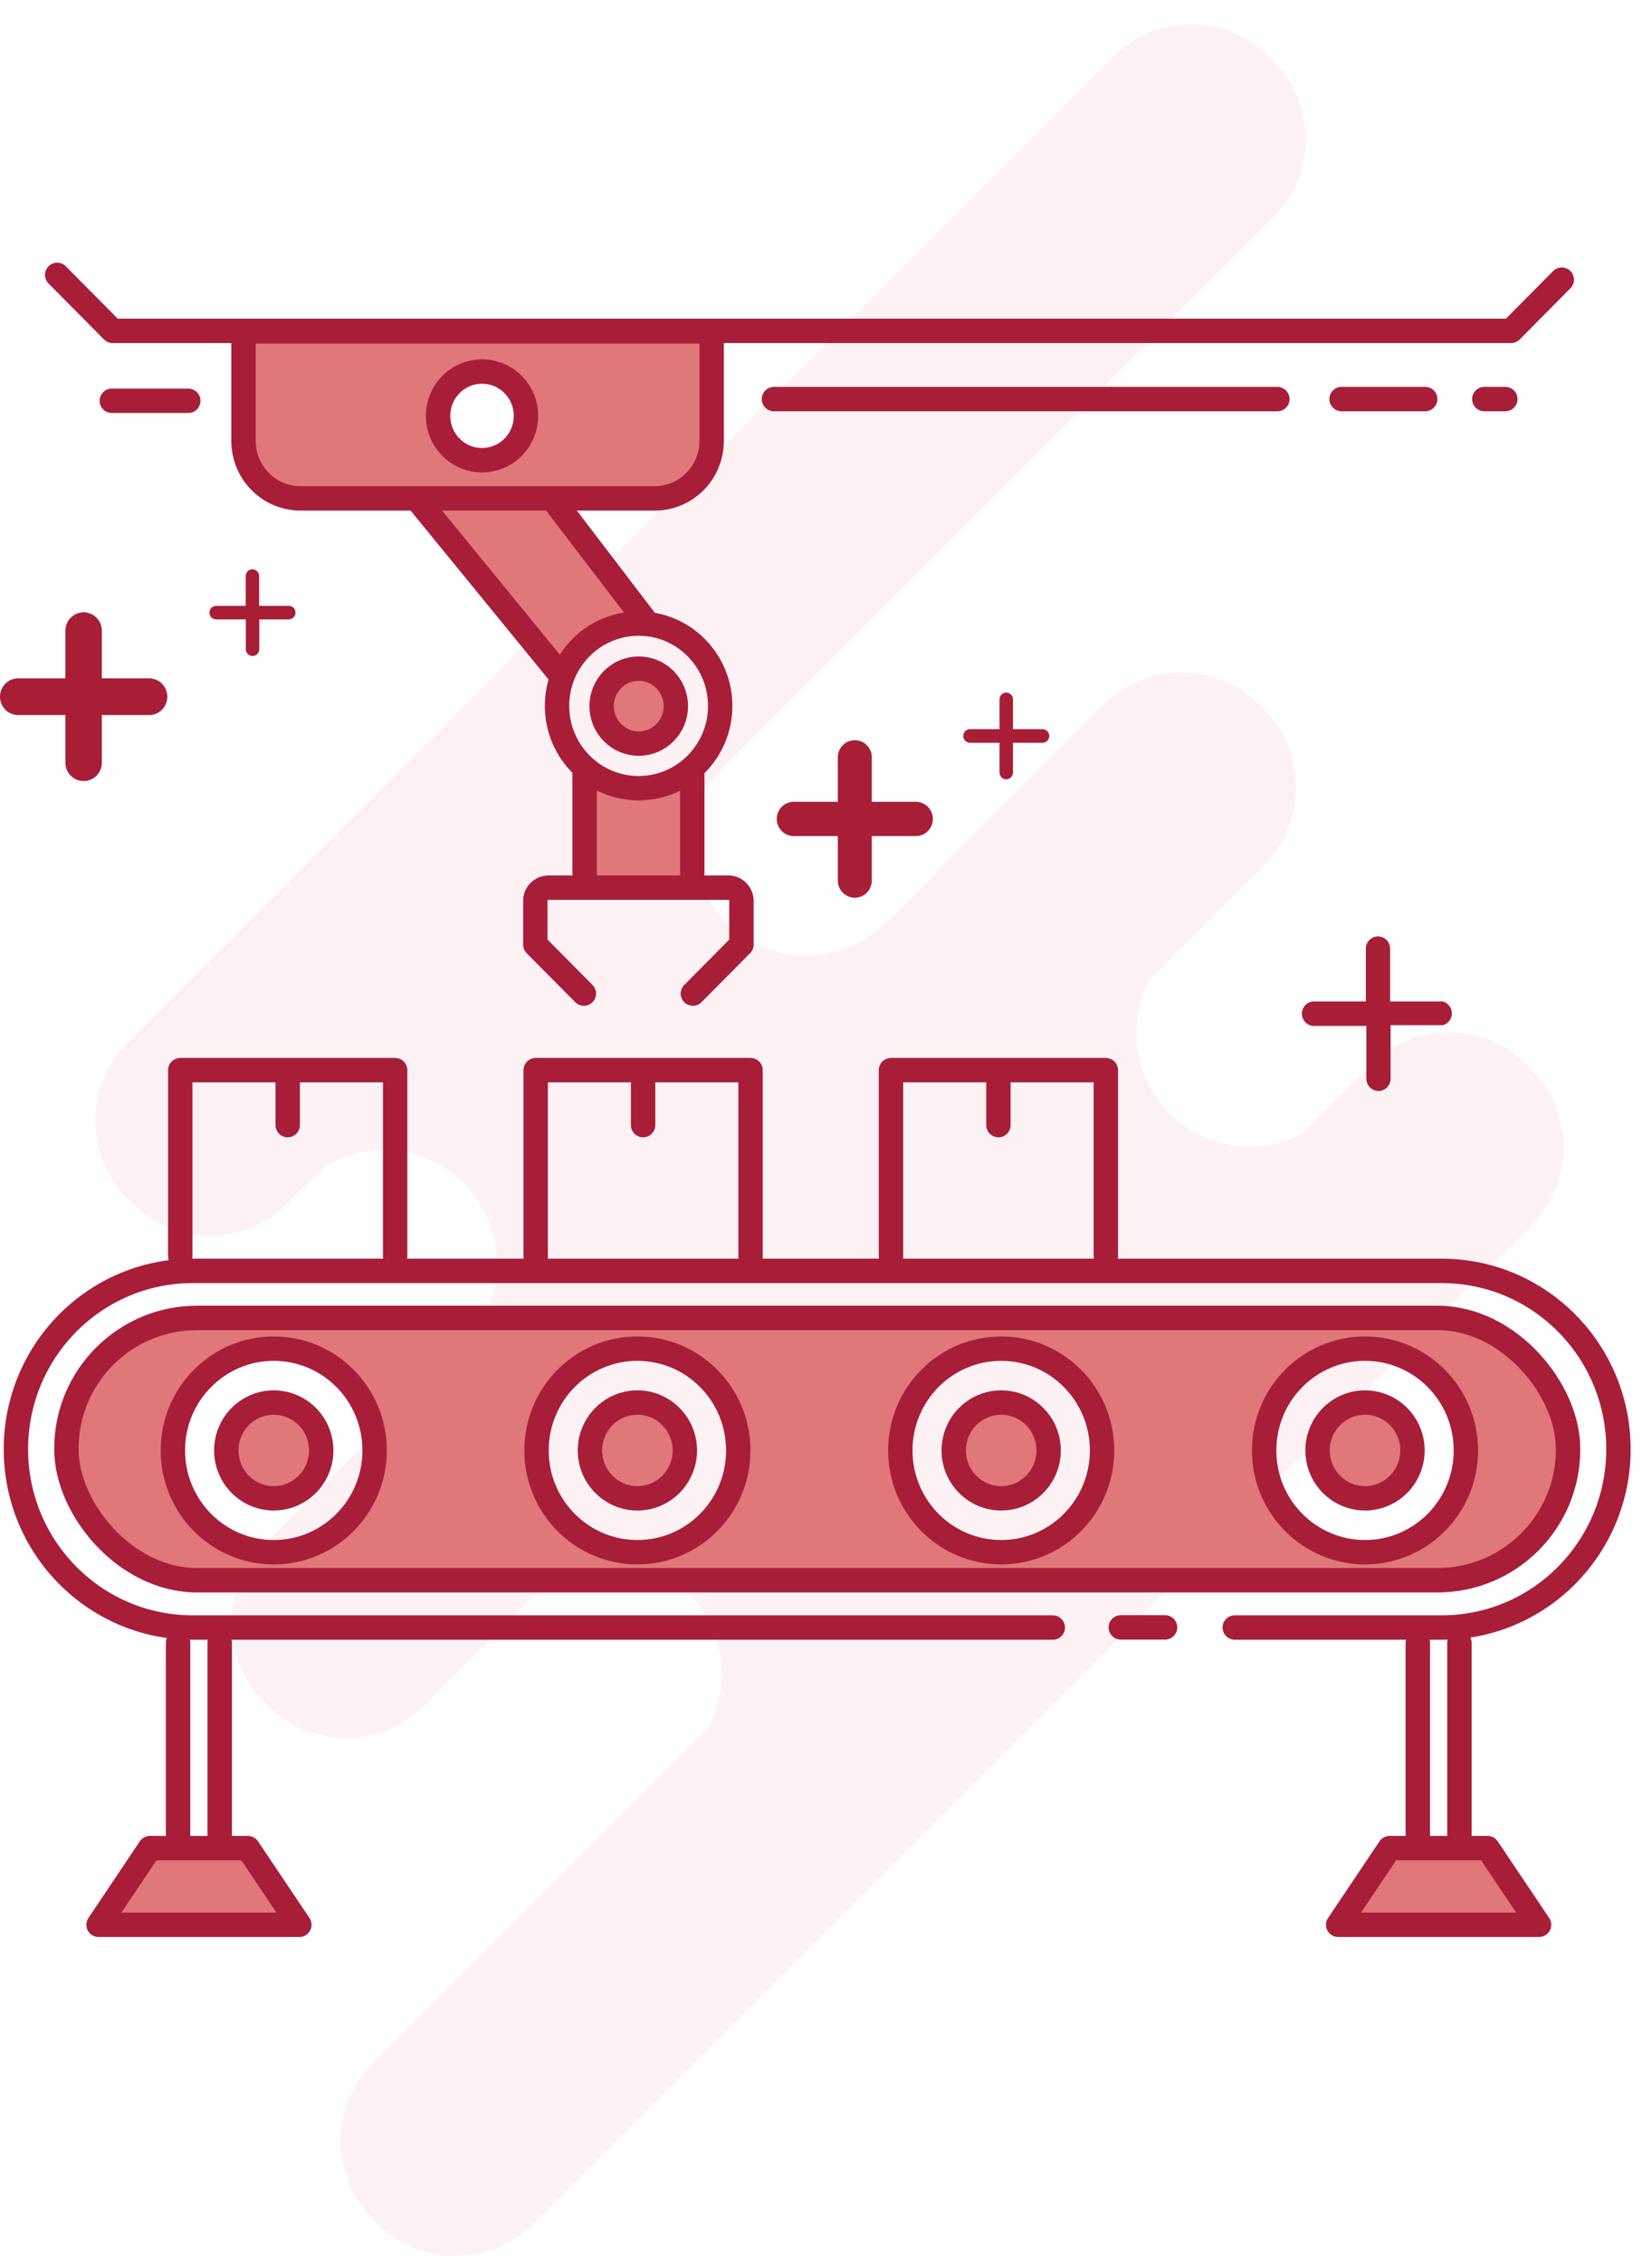 <?xml version="1.0" encoding="UTF-8"?>
<svg width="65px" height="89px" viewBox="0 0 65 89" version="1.1" xmlns="http://www.w3.org/2000/svg" xmlns:xlink="http://www.w3.org/1999/xlink">
    <!-- Generator: Sketch 54.1 (76490) - https://sketchapp.com -->
    <title>3-Proizvodnja</title>
    <desc>Created with Sketch.</desc>
    <g id="1-UI" stroke="none" stroke-width="1" fill="none" fill-rule="evenodd">
        <g id="1.1.1-Homepage" transform="translate(-786, -982)">
            <g id="2-Servisi" transform="translate(120, 840)">
                <g id="Proizvodnja" transform="translate(622, 111)">
                    <g id="3-Proizvodnja" transform="translate(24, 24)">
                        <rect id="Background" x="0" y="0" width="104" height="104"></rect>
                        <g id="3-Proizvodnja-IVIS" transform="translate(20, 6)">
                            <g id="_Group_2" opacity="0.06" transform="translate(1.91, 0)" fill="#CD2037" fill-rule="nonzero">
                                <path d="M-1.782,21.424 L53.042,21.192 C55.446,21.181 57.403,23.122 57.414,25.527 C57.414,25.539 57.414,25.551 57.414,25.564 L57.413,25.792 C57.403,28.182 55.468,30.117 53.078,30.127 L-1.746,30.36 C-4.151,30.37 -6.108,28.429 -6.118,26.024 C-6.118,26.012 -6.118,26 -6.118,25.988 L-6.117,25.759 C-6.107,23.369 -4.172,21.434 -1.782,21.424 Z" id="_Rectangle_" transform="translate(25.648, 25.776) rotate(-44.76) translate(-25.648, -25.776) "></path>
                                <g id="_Group_3" transform="translate(10.03, 30.827)">
                                    <path d="M16.616,6.426 L16.616,6.426 C15.785,5.581 15.32,4.438 15.325,3.249 C15.329,2.059 15.802,0.92 16.64,0.082 L0.029,16.695 C0.866,15.857 1.999,15.388 3.179,15.393 C4.358,15.397 5.488,15.874 6.319,16.719 L6.319,16.719 C7.15,17.563 7.615,18.706 7.61,19.896 C7.606,21.086 7.133,22.225 6.295,23.063 L22.911,6.454 C22.073,7.294 20.939,7.762 19.758,7.757 C18.577,7.751 17.446,7.272 16.616,6.426 L16.616,6.426 Z" id="_Path_"></path>
                                </g>
                                <g id="_Group_4" transform="translate(18.627, 38.052)">
                                    <path d="M25.471,6.724 L25.471,6.724 C24.64,5.88 24.175,4.737 24.18,3.547 C24.184,2.358 24.657,1.218 25.495,0.381 L0.282,25.596 C1.119,24.758 2.252,24.289 3.432,24.294 C4.612,24.298 5.741,24.776 6.572,25.62 L6.572,25.62 C7.403,26.465 7.868,27.607 7.863,28.797 C7.859,29.987 7.386,31.126 6.548,31.964 L31.737,6.748 C29.997,8.478 27.198,8.467 25.471,6.724 L25.471,6.724 Z" id="_Path_2"></path>
                                </g>
                                <path d="M4.764,44.034 L51.482,43.836 C53.886,43.826 55.844,45.767 55.854,48.171 C55.854,48.183 55.854,48.196 55.854,48.208 L55.853,48.437 C55.843,50.827 53.908,52.762 51.518,52.772 L4.8,52.97 C2.395,52.98 0.438,51.039 0.428,48.634 C0.427,48.622 0.427,48.61 0.428,48.598 L0.428,48.369 C0.439,45.979 2.374,44.044 4.764,44.034 Z" id="_Rectangle_2" transform="translate(28.141, 48.403) rotate(-44.76) translate(-28.141, -48.403) "></path>
                                <path d="M7.784,61.312 L63.289,61.077 C65.694,61.067 67.651,63.008 67.661,65.412 C67.662,65.425 67.662,65.437 67.661,65.449 L67.661,65.678 C67.65,68.068 65.715,70.003 63.325,70.013 L7.82,70.248 C5.416,70.258 3.459,68.317 3.448,65.913 C3.448,65.901 3.448,65.888 3.448,65.876 L3.449,65.648 C3.459,63.258 5.394,61.323 7.784,61.312 Z" id="_Rectangle_3" transform="translate(35.555, 65.663) rotate(-44.76) translate(-35.555, -65.663) "></path>
                            </g>
                            <rect id="_Rectangle_4" fill="#E07778" fill-rule="nonzero" x="23.054" y="31.661" width="4.193" height="4.176"></rect>
                            <polygon id="_Path_3" fill="#E07778" fill-rule="nonzero" points="16.578 20.645 22.128 27.788 22.93 26.343 25.189 25.355 21.899 20.495"></polygon>
                            <g id="_Group_5" transform="translate(2.388, 52.503)" fill="#E07778" fill-rule="nonzero">
                                <path d="M54.185,0.332 L5.34,0.332 C3.981,0.33 2.678,0.872 1.717,1.84 C0.755,2.808 0.215,4.121 0.215,5.491 L0.215,5.491 C0.215,8.34 2.505,10.65 5.33,10.65 L54.185,10.65 C57.01,10.65 59.3,8.34 59.3,5.491 L59.3,5.491 C59.3,2.642 57.01,0.332 54.185,0.332 L54.185,0.332 Z M8.382,9.528 C6.777,9.528 5.33,8.552 4.715,7.057 C4.101,5.561 4.441,3.839 5.576,2.694 C6.711,1.55 8.418,1.207 9.901,1.827 C11.384,2.446 12.351,3.906 12.351,5.525 C12.351,7.735 10.574,9.528 8.382,9.528 Z M22.71,9.528 C20.518,9.528 18.741,7.735 18.741,5.525 C18.741,3.314 20.518,1.522 22.71,1.522 C24.902,1.522 26.679,3.314 26.679,5.525 C26.679,6.59 26.259,7.611 25.51,8.362 C24.762,9.113 23.747,9.533 22.691,9.528 L22.71,9.528 Z M37.039,9.528 C34.847,9.528 33.07,7.735 33.07,5.525 C33.07,3.314 34.847,1.522 37.039,1.522 C39.231,1.522 41.008,3.314 41.008,5.525 C41.008,6.595 40.583,7.62 39.828,8.372 C39.074,9.124 38.052,9.54 36.991,9.528 L37.039,9.528 Z M51.367,9.528 C49.175,9.528 47.398,7.735 47.398,5.525 C47.398,3.314 49.175,1.522 51.367,1.522 C53.559,1.522 55.336,3.314 55.336,5.525 C55.336,6.595 54.911,7.62 54.157,8.372 C53.402,9.124 52.38,9.54 51.319,9.528 L51.367,9.528 Z" id="_Compound_Path_"></path>
                            </g>
                            <g id="_Group_6" transform="translate(9.552, 13.969)" fill="#E07778" fill-rule="nonzero">
                                <path d="M0.029,0.063 L0.029,4.369 C0.029,4.969 0.265,5.545 0.686,5.97 C1.107,6.394 1.678,6.633 2.273,6.633 L16.205,6.633 C16.801,6.633 17.372,6.394 17.793,5.97 C18.214,5.545 18.45,4.969 18.45,4.369 L18.45,0.063 L0.029,0.063 Z M9.409,5.13 C8.454,5.13 7.68,4.349 7.68,3.386 C7.68,2.423 8.454,1.643 9.409,1.643 C10.364,1.643 11.138,2.423 11.138,3.386 C11.139,3.849 10.958,4.293 10.635,4.621 C10.312,4.948 9.872,5.133 9.414,5.135 L9.409,5.13 Z" id="_Compound_Path_2"></path>
                            </g>
                            <ellipse id="_Path_4" stroke="#A81E38" stroke-width="0.96" stroke-linecap="round" stroke-linejoin="round" cx="18.966" cy="17.355" rx="1.729" ry="1.744"></ellipse>
                            <ellipse id="_Path_5" stroke="#A81E38" stroke-width="0.96" fill="#E07779" fill-rule="nonzero" stroke-linecap="round" stroke-linejoin="round" cx="25.132" cy="28.77" rx="1.461" ry="1.474"></ellipse>
                            <ellipse id="_Path_6" stroke="#A81E38" stroke-width="0.96" stroke-linecap="round" stroke-linejoin="round" cx="25.127" cy="28.761" rx="3.21" ry="3.237"></ellipse>
                            <path d="M9.581,14.031 L28.002,14.031 L28.002,18.337 C28.002,18.938 27.766,19.514 27.345,19.938 C26.924,20.363 26.353,20.601 25.758,20.601 L11.826,20.601 C11.23,20.601 10.659,20.363 10.238,19.938 C9.817,19.514 9.581,18.938 9.581,18.337 L9.581,14.031 Z" id="_Rectangle_5" stroke="#A81E38" stroke-width="0.96" stroke-linecap="round" stroke-linejoin="round"></path>
                            <polyline id="_Path_7" stroke="#A81E38" stroke-width="0.96" stroke-linecap="round" stroke-linejoin="round" points="2.25 11.811 4.432 14.012 59.453 14.012 61.45 11.999"></polyline>
                            <path d="M25.442,25.466 L21.731,20.606" id="_Path_8" stroke="#A81E38" stroke-width="0.96" stroke-linecap="round" stroke-linejoin="round"></path>
                            <path d="M22.075,27.566 L16.411,20.635" id="_Path_9" stroke="#A81E38" stroke-width="0.96" stroke-linecap="round" stroke-linejoin="round"></path>
                            <path d="M27.262,40.075 L29.173,38.149 L29.173,36.429 C29.173,36.142 28.942,35.909 28.657,35.909 L21.579,35.909 C21.294,35.909 21.063,36.142 21.063,36.429 L21.063,38.149 L22.973,40.075" id="_Path_10" stroke="#A81E38" stroke-width="0.96" stroke-linecap="round" stroke-linejoin="round"></path>
                            <path d="M27.238,35.769 L27.238,31.222" id="_Path_11" stroke="#A81E38" stroke-width="0.96" stroke-linecap="round" stroke-linejoin="round"></path>
                            <path d="M23.002,31.328 L23.002,35.803" id="_Path_12" stroke="#A81E38" stroke-width="0.96" stroke-linecap="round" stroke-linejoin="round"></path>
                            <rect id="_Rectangle_6" stroke="#A81E38" stroke-width="0.96" stroke-linecap="round" stroke-linejoin="round" x="2.613" y="52.83" width="59.085" height="10.317" rx="5.141"></rect>
                            <g id="_Group_7" transform="translate(6.687, 53.948)" stroke="#A81E38" stroke-linecap="round" stroke-linejoin="round" stroke-width="0.96">
                                <ellipse id="_Path_13" fill="#E07779" fill-rule="nonzero" cx="4.084" cy="4.094" rx="1.867" ry="1.883"></ellipse>
                                <ellipse id="_Path_14" cx="4.084" cy="4.094" rx="3.969" ry="4.003"></ellipse>
                            </g>
                            <g id="_Group_8" transform="translate(21.015, 53.948)" stroke="#A81E38" stroke-linecap="round" stroke-linejoin="round" stroke-width="0.96">
                                <ellipse id="_Path_15" fill="#E07779" fill-rule="nonzero" cx="4.064" cy="4.094" rx="1.867" ry="1.883"></ellipse>
                                <ellipse id="_Path_16" cx="4.064" cy="4.094" rx="3.969" ry="4.003"></ellipse>
                            </g>
                            <g id="_Group_9" transform="translate(35.343, 53.948)" stroke="#A81E38" stroke-linecap="round" stroke-linejoin="round" stroke-width="0.96">
                                <ellipse id="_Path_17" fill="#E07779" fill-rule="nonzero" cx="4.05" cy="4.094" rx="1.867" ry="1.883"></ellipse>
                                <ellipse id="_Path_18" cx="4.05" cy="4.094" rx="3.969" ry="4.003"></ellipse>
                            </g>
                            <g id="_Group_10" transform="translate(49.672, 53.948)" stroke="#A81E38" stroke-linecap="round" stroke-linejoin="round" stroke-width="0.96">
                                <ellipse id="_Path_19" fill="#E07779" fill-rule="nonzero" cx="4.036" cy="4.094" rx="1.867" ry="1.883"></ellipse>
                                <ellipse id="_Path_20" cx="4.036" cy="4.094" rx="3.969" ry="4.003"></ellipse>
                            </g>
                            <polygon id="_Path_21" stroke="#A81E38" stroke-width="0.96" fill="#E07779" fill-rule="nonzero" stroke-linecap="round" stroke-linejoin="round" points="5.899 73.682 9.753 73.682 11.778 76.697 3.878 76.697"></polygon>
                            <g id="_Group_11" transform="translate(6.687, 65.508)" stroke="#A81E38" stroke-linecap="round" stroke-linejoin="round" stroke-width="0.96">
                                <path d="M0.32,7.683 L0.32,0.101" id="_Path_22"></path>
                                <path d="M1.958,0.101 L1.958,7.683" id="_Path_23"></path>
                            </g>
                            <polygon id="_Path_24" stroke="#A81E38" stroke-width="0.96" fill="#E07779" fill-rule="nonzero" stroke-linecap="round" stroke-linejoin="round" points="54.677 73.682 58.531 73.682 60.556 76.697 52.652 76.697"></polygon>
                            <g id="_Group_12" transform="translate(55.403, 65.508)" stroke="#A81E38" stroke-linecap="round" stroke-linejoin="round" stroke-width="0.96">
                                <path d="M0.382,7.683 L0.382,0.101" id="_Path_25"></path>
                                <path d="M2.02,0.101 L2.02,7.683" id="_Path_26"></path>
                            </g>
                            <g id="_Group_13" transform="translate(6.687, 42.869)" stroke="#A81E38" stroke-linecap="round" stroke-linejoin="round" stroke-width="0.96">
                                <polyline id="_Path_27" points="0.406 7.538 0.406 0.217 8.86 0.217 8.86 7.538"></polyline>
                                <path d="M4.633,0.303 L4.633,2.379" id="_Path_28"></path>
                            </g>
                            <g id="_Group_14" transform="translate(21.015, 42.869)" stroke="#A81E38" stroke-linecap="round" stroke-linejoin="round" stroke-width="0.96">
                                <polyline id="_Path_29" points="0.062 7.538 0.062 0.217 8.516 0.217 8.516 7.538"></polyline>
                                <path d="M4.289,0.303 L4.289,2.379" id="_Path_30"></path>
                            </g>
                            <g id="_Group_15" transform="translate(34.866, 42.869)" stroke="#A81E38" stroke-linecap="round" stroke-linejoin="round" stroke-width="0.96">
                                <polyline id="_Path_31" points="0.191 7.538 0.191 0.217 8.645 0.217 8.645 7.538"></polyline>
                                <path d="M4.418,0.303 L4.418,2.379" id="_Path_32"></path>
                            </g>
                            <path d="M4.399,16.762 L7.408,16.762" id="_Path_33" stroke="#A81E38" stroke-width="0.96" fill="#E07779" fill-rule="nonzero" stroke-linecap="round" stroke-linejoin="round"></path>
                            <path d="M58.402,16.695 L59.229,16.695" id="_Path_34" stroke="#A81E38" stroke-width="0.96" fill="#E07779" fill-rule="nonzero" stroke-linecap="round" stroke-linejoin="round"></path>
                            <path d="M52.786,16.695 L56.076,16.695" id="_Path_35" stroke="#A81E38" stroke-width="0.96" fill="#E07779" fill-rule="nonzero" stroke-linecap="round" stroke-linejoin="round"></path>
                            <path d="M30.453,16.695 L50.259,16.695" id="_Path_37" stroke="#A81E38" stroke-width="0.96" fill="#E07779" fill-rule="nonzero" stroke-linecap="round" stroke-linejoin="round"></path>
                            <path d="M41.022,29.676 L39.857,29.676 L39.857,28.506 C39.857,28.358 39.738,28.238 39.592,28.238 C39.445,28.238 39.327,28.358 39.327,28.506 L39.327,29.676 L38.166,29.676 C38.02,29.676 37.901,29.796 37.901,29.943 C37.901,30.091 38.02,30.211 38.166,30.211 L39.327,30.211 L39.327,31.381 C39.327,31.529 39.445,31.648 39.592,31.648 C39.738,31.648 39.857,31.529 39.857,31.381 L39.857,30.211 L41.017,30.211 C41.112,30.212 41.2,30.161 41.248,30.079 C41.296,29.997 41.297,29.895 41.25,29.812 C41.204,29.729 41.117,29.677 41.022,29.676 L41.022,29.676 Z" id="_Path_38" fill="#A81E37" fill-rule="nonzero"></path>
                            <path d="M11.362,24.826 L10.197,24.826 L10.197,23.655 C10.197,23.507 10.078,23.388 9.932,23.388 C9.786,23.388 9.667,23.507 9.667,23.655 L9.667,24.826 L8.506,24.826 C8.36,24.826 8.241,24.945 8.241,25.093 C8.241,25.241 8.36,25.36 8.506,25.36 L9.672,25.36 L9.672,26.531 C9.672,26.678 9.79,26.798 9.937,26.798 C10.083,26.798 10.202,26.678 10.202,26.531 L10.202,25.36 L11.362,25.36 C11.509,25.36 11.627,25.241 11.627,25.093 C11.627,24.945 11.509,24.826 11.362,24.826 L11.362,24.826 Z" id="_Path_39" fill="#A81E37" fill-rule="nonzero"></path>
                            <path d="M56.755,40.384 L54.696,40.384 L54.696,38.308 C54.696,38.042 54.482,37.826 54.219,37.826 C53.955,37.826 53.741,38.042 53.741,38.308 L53.741,40.384 L51.701,40.384 C51.438,40.384 51.224,40.599 51.224,40.865 C51.224,41.131 51.438,41.347 51.701,41.347 L53.76,41.347 L53.76,43.423 C53.76,43.689 53.974,43.905 54.238,43.905 C54.501,43.905 54.715,43.689 54.715,43.423 L54.715,41.318 L56.774,41.318 C56.985,41.26 57.131,41.064 57.126,40.843 C57.121,40.622 56.968,40.433 56.755,40.384 Z" id="_Path_40" fill="#A81E37" fill-rule="nonzero"></path>
                            <path d="M5.87,27.677 L4.007,27.677 L4.007,25.803 C4.007,25.404 3.686,25.081 3.291,25.081 C2.895,25.081 2.574,25.404 2.574,25.803 L2.574,27.677 L0.716,27.677 C0.321,27.677 0,28.001 0,28.4 C0,28.799 0.321,29.122 0.716,29.122 L2.574,29.122 L2.574,30.996 C2.574,31.395 2.895,31.718 3.291,31.718 C3.686,31.718 4.007,31.395 4.007,30.996 L4.007,29.122 L5.865,29.122 C6.121,29.123 6.358,28.986 6.487,28.763 C6.615,28.54 6.616,28.264 6.489,28.04 C6.362,27.816 6.126,27.678 5.87,27.677 Z" id="_Path_41" fill="#A81E37" fill-rule="nonzero"></path>
                            <path d="M36.036,32.532 L34.302,32.532 L34.302,30.784 C34.302,30.411 34.003,30.11 33.633,30.11 C33.264,30.11 32.965,30.411 32.965,30.784 L32.965,32.532 L31.231,32.532 C30.862,32.532 30.562,32.834 30.562,33.207 C30.562,33.579 30.862,33.881 31.231,33.881 L32.965,33.881 L32.965,35.63 C32.965,36.002 33.264,36.304 33.633,36.304 C34.003,36.304 34.302,36.002 34.302,35.63 L34.302,33.881 L36.036,33.881 C36.275,33.881 36.495,33.753 36.615,33.544 C36.734,33.335 36.734,33.078 36.615,32.87 C36.495,32.661 36.275,32.532 36.036,32.532 L36.036,32.532 Z" id="_Path_42" fill="#A81E37" fill-rule="nonzero"></path>
                            <path d="M45.841,65.002 L44.098,65.002" id="_Path_43" stroke="#A81E38" stroke-width="0.96" stroke-linecap="round" stroke-linejoin="round"></path>
                            <path d="M41.423,65.007 L7.58,65.007 C3.739,65.007 0.626,61.867 0.626,57.994 L0.626,57.994 C0.626,54.12 3.739,50.981 7.58,50.981 L56.726,50.981 C60.567,50.981 63.68,54.12 63.68,57.994 L63.68,57.994 C63.68,61.867 60.567,65.007 56.726,65.007 L48.583,65.007" id="_Path_45" stroke="#A81E38" stroke-width="0.96" stroke-linecap="round" stroke-linejoin="round"></path>
                        </g>
                    </g>
                </g>
            </g>
        </g>
    </g>
</svg>